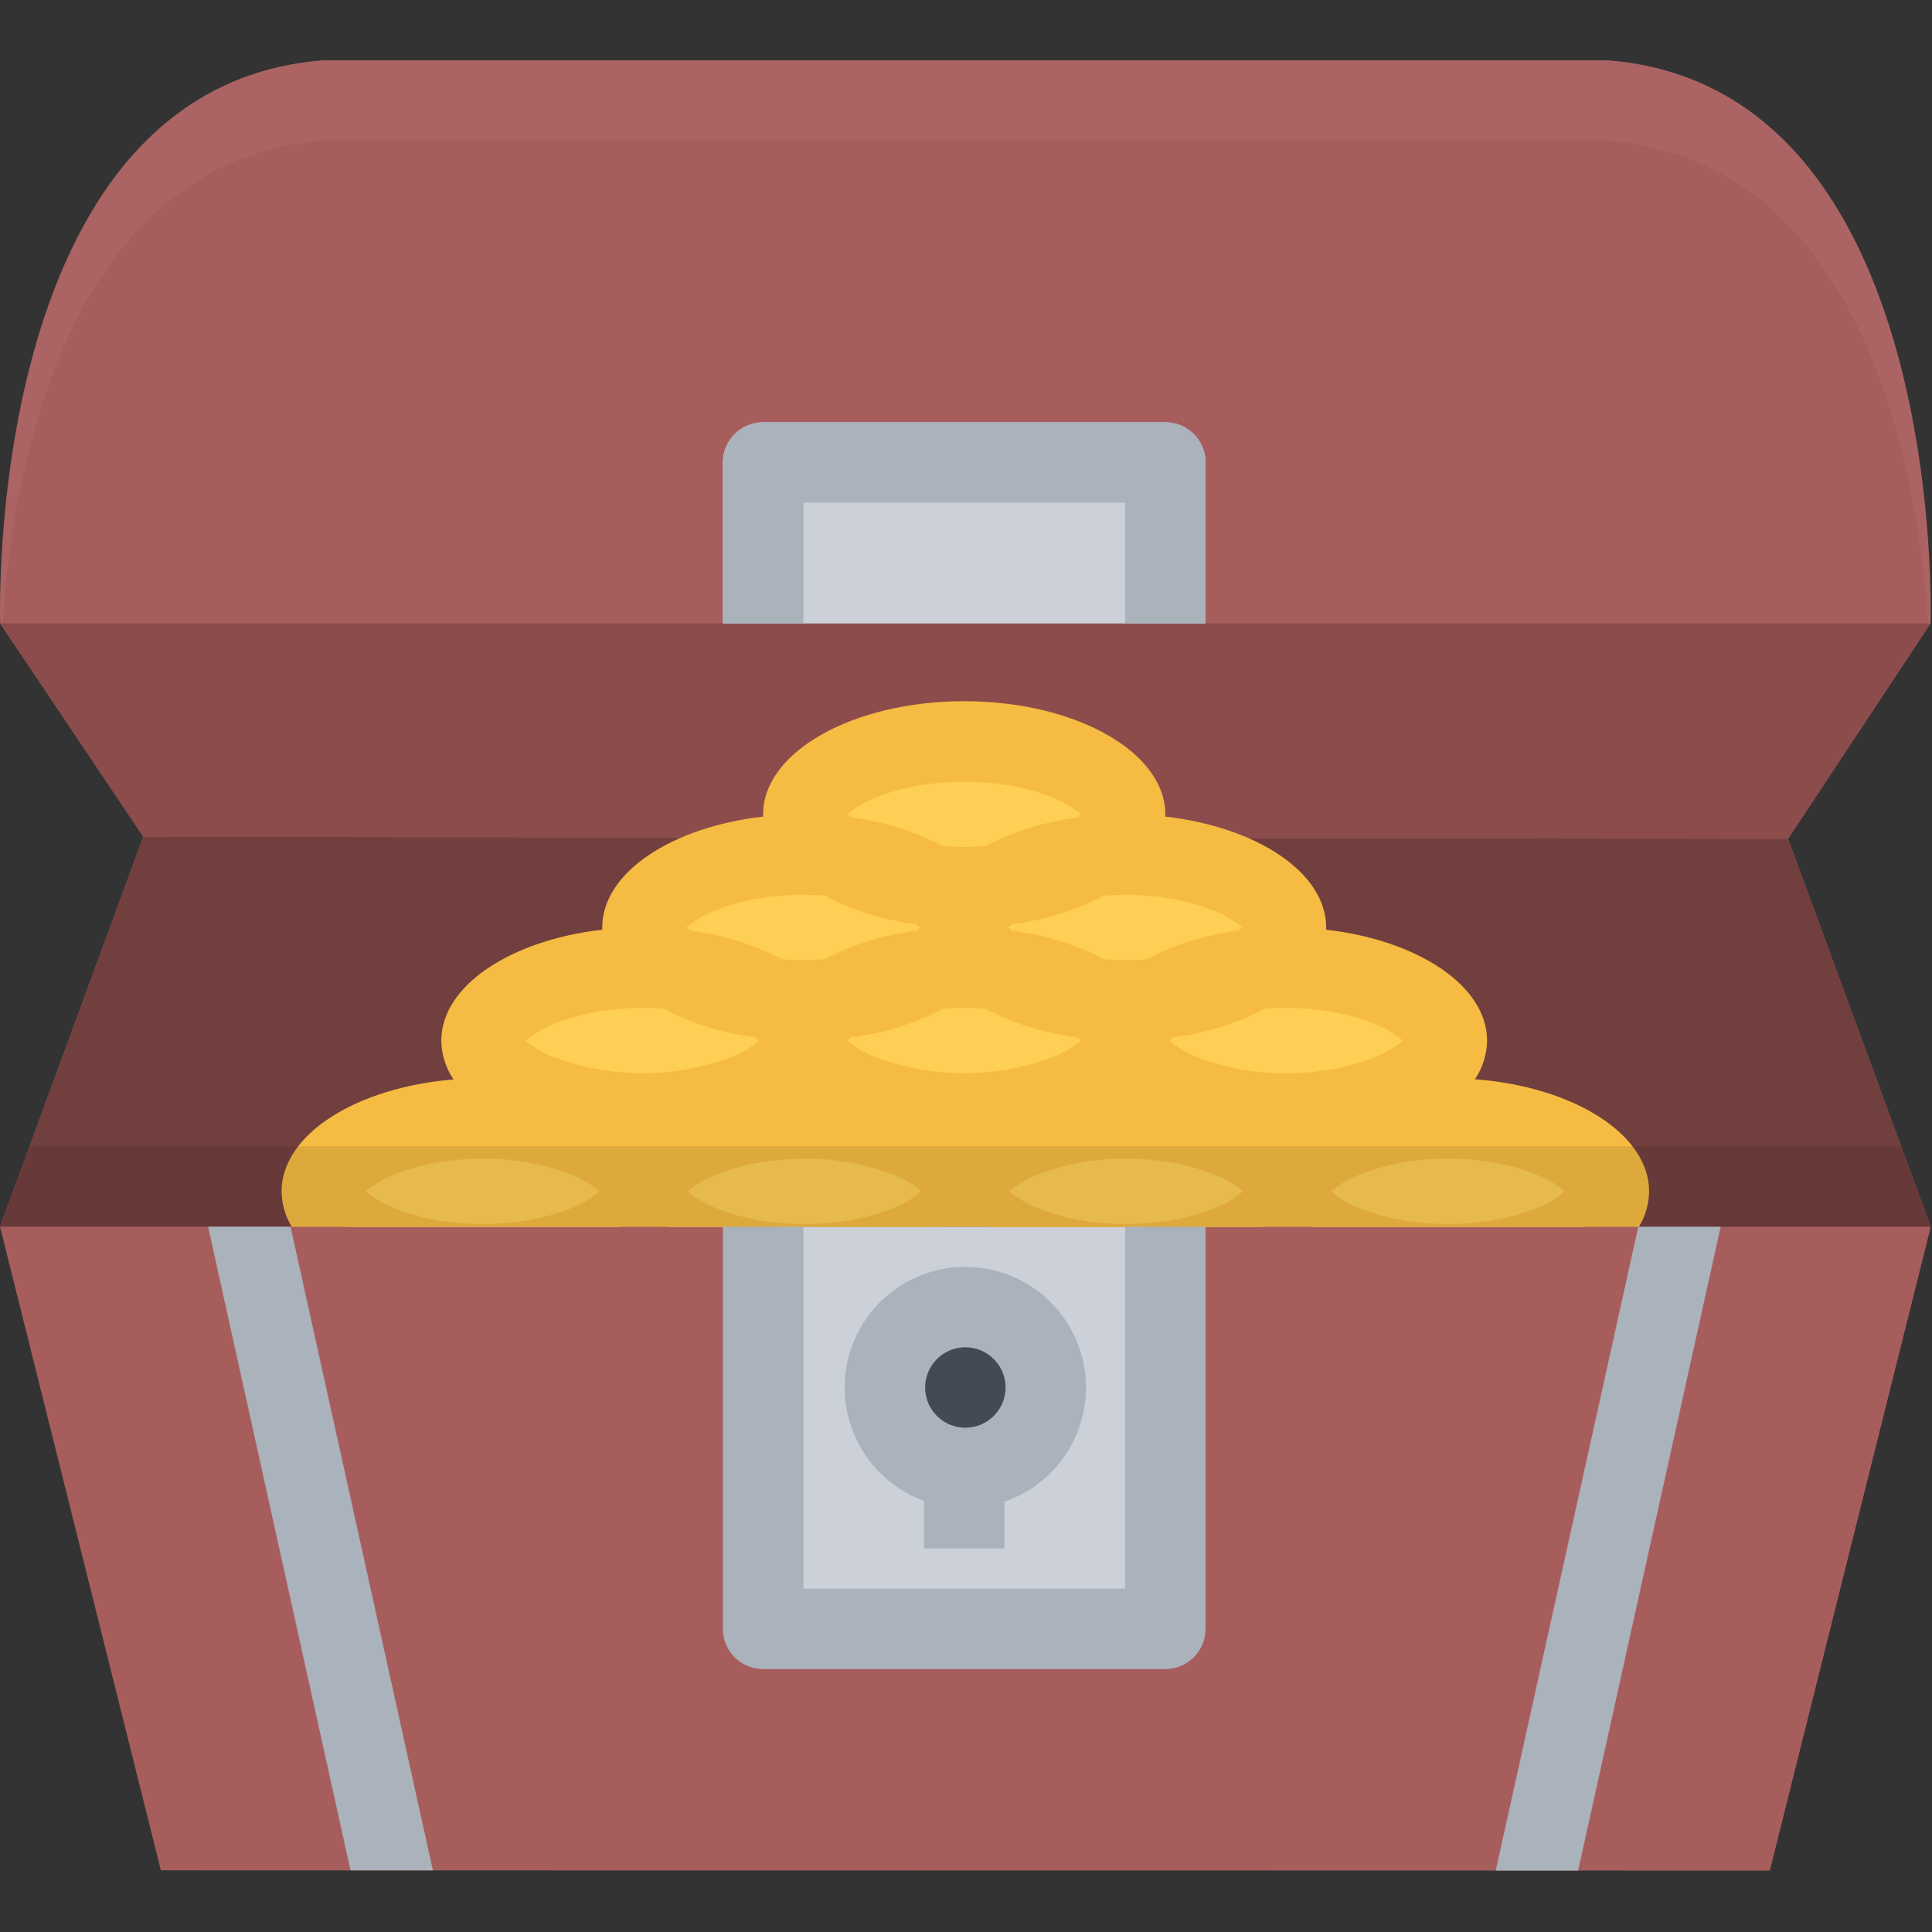 <svg width="512" height="512" viewBox="0 0 512 512" fill="none" xmlns="http://www.w3.org/2000/svg">
<rect x="0" y="0" width="512" height="512" fill="#333333" stroke="none"/>
<path d="M473.853 222.29L511.61 165.217C511.61 165.217 516.389 23.339 426.337 16H85.32C-4.731 23.339 0.047 165.216 0.047 165.216L37.976 221.742L0 325.083L42.629 495.662L469.029 495.724L511.674 325.124L473.853 222.29Z" fill="#A85D5D"/>
<g opacity="0.2">
<path opacity="0.2" d="M0.593 166.013C3.186 126.426 16.771 42.904 85.32 37.299H426.336C494.887 42.905 508.486 126.461 511.064 166.029L511.61 165.217C511.61 165.217 516.389 23.339 426.337 16H85.32C-4.731 23.339 0.047 165.216 0.047 165.216L0.593 166.013Z" fill="white"/>
</g>
<path d="M511.672 325.126L0 325.083L37.976 221.743L473.853 222.29L511.672 325.126Z" fill="#723F3F"/>
<path d="M473.853 222.29L37.976 221.743L0.047 165.216H511.609L473.853 222.29Z" fill="#8C4C4C"/>
<path d="M266.485 410.341C266.486 412.449 265.863 414.511 264.692 416.265C263.522 418.018 261.857 419.386 259.91 420.193C257.962 421.001 255.819 421.212 253.751 420.802C251.683 420.391 249.783 419.375 248.292 417.885C246.801 416.394 245.786 414.494 245.375 412.426C244.964 410.358 245.176 408.215 245.984 406.267C246.791 404.319 248.158 402.655 249.912 401.485C251.666 400.314 253.727 399.69 255.836 399.692C258.659 399.696 261.365 400.82 263.361 402.816C265.357 404.812 266.48 407.518 266.485 410.341Z" fill="black"/>
<path d="M170.251 295.071C157.993 295.071 146.172 292.371 137.803 287.671C131.416 284.08 127.622 279.629 127.622 275.757C127.622 267.887 144.237 256.442 170.251 256.442C182.508 256.442 194.345 259.142 202.714 263.859C209.085 267.434 212.895 271.885 212.895 275.759C212.9 283.641 196.28 295.071 170.251 295.071Z" fill="#FFCE54"/>
<path d="M255.524 295.071C243.266 295.071 231.445 292.371 223.06 287.671C216.689 284.08 212.895 279.629 212.895 275.757C212.895 267.887 229.495 256.442 255.524 256.442C267.781 256.442 279.602 259.142 287.987 263.859C294.358 267.434 298.152 271.885 298.152 275.759C298.152 283.641 281.555 295.071 255.524 295.071Z" fill="#FFCE54"/>
<path d="M340.8 295.071C328.542 295.071 316.706 292.371 308.337 287.671C301.966 284.08 298.155 279.629 298.155 275.757C298.155 267.887 314.77 256.442 340.8 256.442C353.058 256.442 364.878 259.142 373.248 263.859C379.619 267.434 383.429 271.885 383.429 275.759C383.426 283.641 366.813 295.071 340.8 295.071Z" fill="#FFCE54"/>
<path d="M212.9 265.091C200.642 265.091 188.806 262.405 180.436 257.691C174.065 254.099 170.255 249.665 170.255 245.791C170.255 237.906 186.869 226.459 212.9 226.459C225.142 226.459 236.978 229.176 245.348 233.876C251.719 237.452 255.529 241.918 255.529 245.791C255.524 253.66 238.909 265.091 212.9 265.091Z" fill="#FFCE54"/>
<path d="M298.152 265.091C285.91 265.091 274.074 262.405 265.705 257.691C259.334 254.099 255.524 249.665 255.524 245.791C255.524 237.906 272.139 226.459 298.152 226.459C310.41 226.459 322.246 229.176 330.616 233.876C336.987 237.452 340.797 241.918 340.797 245.791C340.8 253.66 324.184 265.091 298.152 265.091Z" fill="#FFCE54"/>
<path d="M255.524 235.126C243.266 235.126 231.445 232.426 223.06 227.709C216.689 224.134 212.895 219.683 212.895 215.809C212.895 207.939 229.495 196.494 255.524 196.494C267.781 196.494 279.602 199.194 287.987 203.911C294.358 207.487 298.152 211.937 298.152 215.811C298.152 223.679 281.555 235.126 255.524 235.126Z" fill="#FFCE54"/>
<path d="M91.629 325.126H164.145C168.298 322.003 170.562 318.615 170.562 315.711C170.562 311.838 166.752 307.403 160.381 303.811C152.011 299.096 140.175 296.411 127.918 296.411C101.903 296.411 85.289 307.842 85.289 315.711C85.289 318.744 87.6 322.1 91.629 325.126Z" fill="#FFCE54"/>
<path d="M176.9 325.126H249.416C253.569 322.003 255.816 318.615 255.816 315.711C255.816 311.838 252.022 307.403 245.651 303.811C237.281 299.096 225.445 296.411 213.187 296.411C187.157 296.411 170.558 307.842 170.558 315.711C170.563 318.744 172.874 322.1 176.9 325.126Z" fill="#FFCE54"/>
<path d="M302.856 325.132H206.586V423.882H302.856V325.132Z" fill="#CCD1D9"/>
<path d="M262.16 325.126H334.676C338.83 322.003 341.094 318.615 341.094 315.711C341.094 311.838 337.294 307.403 330.929 303.811C322.543 299.096 310.723 296.411 298.465 296.411C272.436 296.411 255.82 307.842 255.82 315.711C255.82 318.744 258.147 322.1 262.16 325.126Z" fill="#FFCE54"/>
<path d="M347.434 325.126H419.95C424.104 322.003 426.368 318.615 426.368 315.711C426.368 311.838 422.558 307.403 416.187 303.811C407.817 299.096 395.981 296.411 383.739 296.411C357.71 296.411 341.094 307.842 341.094 315.711C341.094 318.744 343.4 322.1 347.434 325.126Z" fill="#FFCE54"/>
<path d="M434.331 325.126C436.061 322.287 436.993 319.035 437.031 315.711C437.031 300.532 416.931 287.979 390.873 286.011C392.928 282.981 394.046 279.413 394.09 275.752C394.09 261.245 375.758 249.159 351.43 246.38C351.43 246.18 351.446 245.974 351.446 245.787C351.446 231.265 333.13 219.179 308.786 216.4C308.802 216.212 308.817 216.009 308.817 215.806C308.817 199.254 284.957 185.826 255.523 185.826C226.089 185.826 202.229 199.255 202.229 215.806C202.229 216.006 202.245 216.212 202.26 216.4C177.916 219.179 159.599 231.265 159.599 245.787C159.599 245.975 159.615 246.177 159.615 246.38C135.287 249.159 116.955 261.245 116.955 275.752C116.997 279.437 118.127 283.028 120.203 286.073C94.423 288.166 74.623 300.641 74.623 315.711C74.661 319.035 75.593 322.288 77.323 325.126H434.331ZM236.989 320.026C230.389 322.837 221.936 324.382 213.189 324.382C204.442 324.382 196 322.834 189.41 320.026C186.791 318.993 184.358 317.537 182.21 315.716C184.366 313.914 186.797 312.47 189.41 311.438C196 308.626 204.448 307.065 213.192 307.065C221.335 306.955 229.42 308.441 236.992 311.438C239.601 312.478 242.031 313.922 244.192 315.716C242.037 317.529 239.605 318.985 236.989 320.026ZM231.727 280.052C229.113 279.014 226.683 277.564 224.527 275.758C224.827 275.492 225.183 275.211 225.589 274.9C234.094 273.853 242.34 271.282 249.933 267.31C251.776 267.185 253.649 267.11 255.523 267.11C257.397 267.11 259.271 267.188 261.097 267.31C268.696 271.28 276.947 273.851 285.456 274.9C285.862 275.212 286.222 275.493 286.518 275.758C284.363 277.565 281.932 279.014 279.318 280.052C263.989 285.882 247.054 285.882 231.725 280.052H231.727ZM322.246 320.026C315.657 322.837 307.209 324.382 298.465 324.382C289.721 324.382 281.274 322.836 274.665 320.026C272.05 318.984 269.619 317.529 267.465 315.716C269.626 313.922 272.056 312.478 274.665 311.438C282.237 308.44 290.322 306.955 298.465 307.065C307.209 307.065 315.657 308.627 322.246 311.438C324.859 312.47 327.29 313.914 329.446 315.716C327.298 317.537 324.865 318.993 322.246 320.026ZM407.52 311.438C410.133 312.47 412.564 313.914 414.72 315.716C412.571 317.536 410.139 318.992 407.52 320.026C400.931 322.837 392.467 324.382 383.739 324.382C374.995 324.382 366.548 322.836 359.939 320.026C357.32 318.992 354.888 317.536 352.739 315.716C354.895 313.915 357.326 312.47 359.939 311.438C367.511 308.44 375.596 306.955 383.739 307.065C392.467 307.063 400.931 308.626 407.52 311.436V311.438ZM340.8 267.104C349.544 267.104 357.992 268.651 364.582 271.461C367.197 272.497 369.628 273.947 371.782 275.755C369.632 277.569 367.2 279.019 364.582 280.049C357.992 282.86 349.544 284.421 340.8 284.421C332.657 284.531 324.572 283.046 317 280.049C314.382 279.02 311.95 277.569 309.8 275.755C310.1 275.489 310.455 275.208 310.862 274.897C319.367 273.85 327.613 271.279 335.206 267.307C337.05 267.182 338.908 267.104 340.8 267.104ZM298.152 237.126C306.896 237.126 315.344 238.672 321.952 241.482C324.571 242.516 327.004 243.972 329.152 245.792C328.852 246.042 328.496 246.338 328.09 246.651C319.589 247.707 311.345 250.271 303.745 254.224C301.903 254.365 300.045 254.443 298.155 254.443C296.282 254.443 294.424 254.365 292.581 254.224C284.975 250.274 276.727 247.709 268.222 246.651C267.816 246.339 267.472 246.042 267.175 245.792C267.475 245.511 267.816 245.23 268.222 244.917C276.728 243.866 284.978 241.302 292.581 237.344C294.4 237.202 296.279 237.126 298.152 237.126ZM231.727 211.517C238.327 208.706 246.78 207.161 255.527 207.161C264.274 207.161 272.719 208.707 279.327 211.517C281.941 212.555 284.372 214.004 286.527 215.811C286.227 216.077 285.871 216.373 285.465 216.686C276.961 217.74 268.713 220.299 261.106 224.244C259.28 224.4 257.406 224.462 255.532 224.462C253.658 224.462 251.784 224.4 249.942 224.244C242.342 220.297 234.098 217.737 225.598 216.686C225.192 216.374 224.833 216.077 224.536 215.811C226.689 214.005 229.116 212.555 231.727 211.515V211.517ZM189.1 241.48C195.7 238.669 204.153 237.124 212.9 237.124C214.774 237.124 216.632 237.202 218.474 237.343C226.077 241.301 234.327 243.865 242.833 244.916C243.197 245.19 243.546 245.482 243.879 245.791C243.579 246.041 243.239 246.337 242.833 246.65C234.328 247.706 226.079 250.27 218.474 254.223C216.632 254.364 214.774 254.442 212.9 254.442C211.01 254.442 209.152 254.364 207.31 254.223C199.711 250.27 191.467 247.705 182.966 246.65C182.56 246.338 182.201 246.041 181.904 245.791C184.051 243.971 186.482 242.514 189.1 241.48ZM146.471 271.462C153.06 268.651 161.508 267.105 170.253 267.105C172.142 267.105 174.001 267.183 175.843 267.305C183.436 271.277 191.682 273.849 200.187 274.895C200.593 275.207 200.952 275.488 201.249 275.753C199.096 277.564 196.665 279.014 194.049 280.047C178.725 285.877 161.794 285.877 146.47 280.047C143.852 279.017 141.42 277.567 139.27 275.753C141.424 273.946 143.855 272.497 146.469 271.462H146.471ZM104.136 311.436C110.726 308.624 119.189 307.063 127.918 307.063C136.061 306.953 144.146 308.439 151.718 311.436C154.332 312.468 156.762 313.912 158.918 315.714C156.769 317.534 154.337 318.99 151.718 320.024C145.118 322.835 136.665 324.38 127.918 324.38C119.171 324.38 110.726 322.834 104.136 320.024C101.517 318.991 99.084 317.535 96.936 315.714C99.092 313.913 101.523 312.468 104.136 311.436Z" fill="#F6BB42"/>
<path d="M266.187 383.642H244.856V410.344H266.187V383.642Z" fill="#AAB2BC"/>
<path d="M270.936 370.008C270.939 373.035 270.045 375.996 268.365 378.515C266.686 381.033 264.297 382.997 261.5 384.158C258.704 385.318 255.627 385.623 252.657 385.033C249.688 384.444 246.96 382.987 244.819 380.847C242.678 378.706 241.22 375.979 240.63 373.01C240.039 370.04 240.343 366.963 241.503 364.166C242.662 361.37 244.625 358.98 247.143 357.3C249.661 355.619 252.622 354.724 255.649 354.726C259.702 354.727 263.589 356.337 266.456 359.203C269.322 362.068 270.934 365.955 270.936 370.008Z" fill="#434A54"/>
<path d="M319.467 165.216C319.475 165.208 319.481 165.197 319.483 165.185V122.556C319.479 119.731 318.353 117.022 316.354 115.026C314.355 113.029 311.645 111.907 308.819 111.907H202.23C199.404 111.907 196.694 113.029 194.695 115.026C192.695 117.022 191.569 119.731 191.565 122.556V165.216H319.467Z" fill="#CCD1D9"/>
<path d="M212.9 165.216V133.226H298.157V165.216H319.471C319.471 143.416 319.487 122.556 319.487 122.556C319.483 119.731 318.357 117.022 316.358 115.026C314.359 113.029 311.649 111.907 308.823 111.907H202.23C199.404 111.907 196.694 113.029 194.695 115.026C192.695 117.022 191.569 119.731 191.565 122.556V165.216H212.9Z" fill="#AAB2BC"/>
<path d="M55.152 325.083L92.894 495.677H114.723L77 325.083H55.152Z" fill="#AAB2BC"/>
<path d="M434.159 325.114L396.387 495.726H418.217L455.989 325.116L434.159 325.114Z" fill="#AAB2BC"/>
<path d="M298.152 325.114V421.007H212.9V325.099H191.57V431.672C191.573 434.498 192.697 437.207 194.696 439.204C196.695 441.202 199.404 442.325 202.23 442.326H308.818C311.643 442.326 314.353 441.204 316.353 439.208C318.352 437.211 319.478 434.503 319.482 431.677V325.114H298.152Z" fill="#AAB2BC"/>
<path d="M255.836 335.733C249.51 335.73 243.326 337.603 238.065 341.116C232.804 344.628 228.703 349.621 226.28 355.464C223.858 361.307 223.222 367.738 224.454 373.942C225.687 380.146 228.731 385.846 233.203 390.32C237.675 394.794 243.373 397.841 249.577 399.076C255.78 400.311 262.211 399.679 268.055 397.259C273.899 394.839 278.895 390.74 282.409 385.481C285.924 380.221 287.8 374.038 287.8 367.712C287.8 359.234 284.432 351.102 278.438 345.105C272.444 339.109 264.314 335.738 255.836 335.733ZM255.836 378.362C253.727 378.364 251.666 377.74 249.912 376.57C248.158 375.399 246.791 373.735 245.984 371.787C245.176 369.84 244.964 367.696 245.375 365.628C245.786 363.56 246.801 361.661 248.292 360.17C249.783 358.679 251.683 357.664 253.751 357.253C255.819 356.842 257.962 357.054 259.91 357.861C261.857 358.669 263.522 360.036 264.692 361.79C265.863 363.543 266.486 365.605 266.485 367.713C266.48 370.536 265.357 373.242 263.361 375.238C261.365 377.235 258.659 378.358 255.836 378.362Z" fill="#AAB2BC"/>
<path opacity="0.1" d="M0 325.083L7.823 303.753H503.8L511.669 325.083H0Z" fill="black"/>
</svg>
